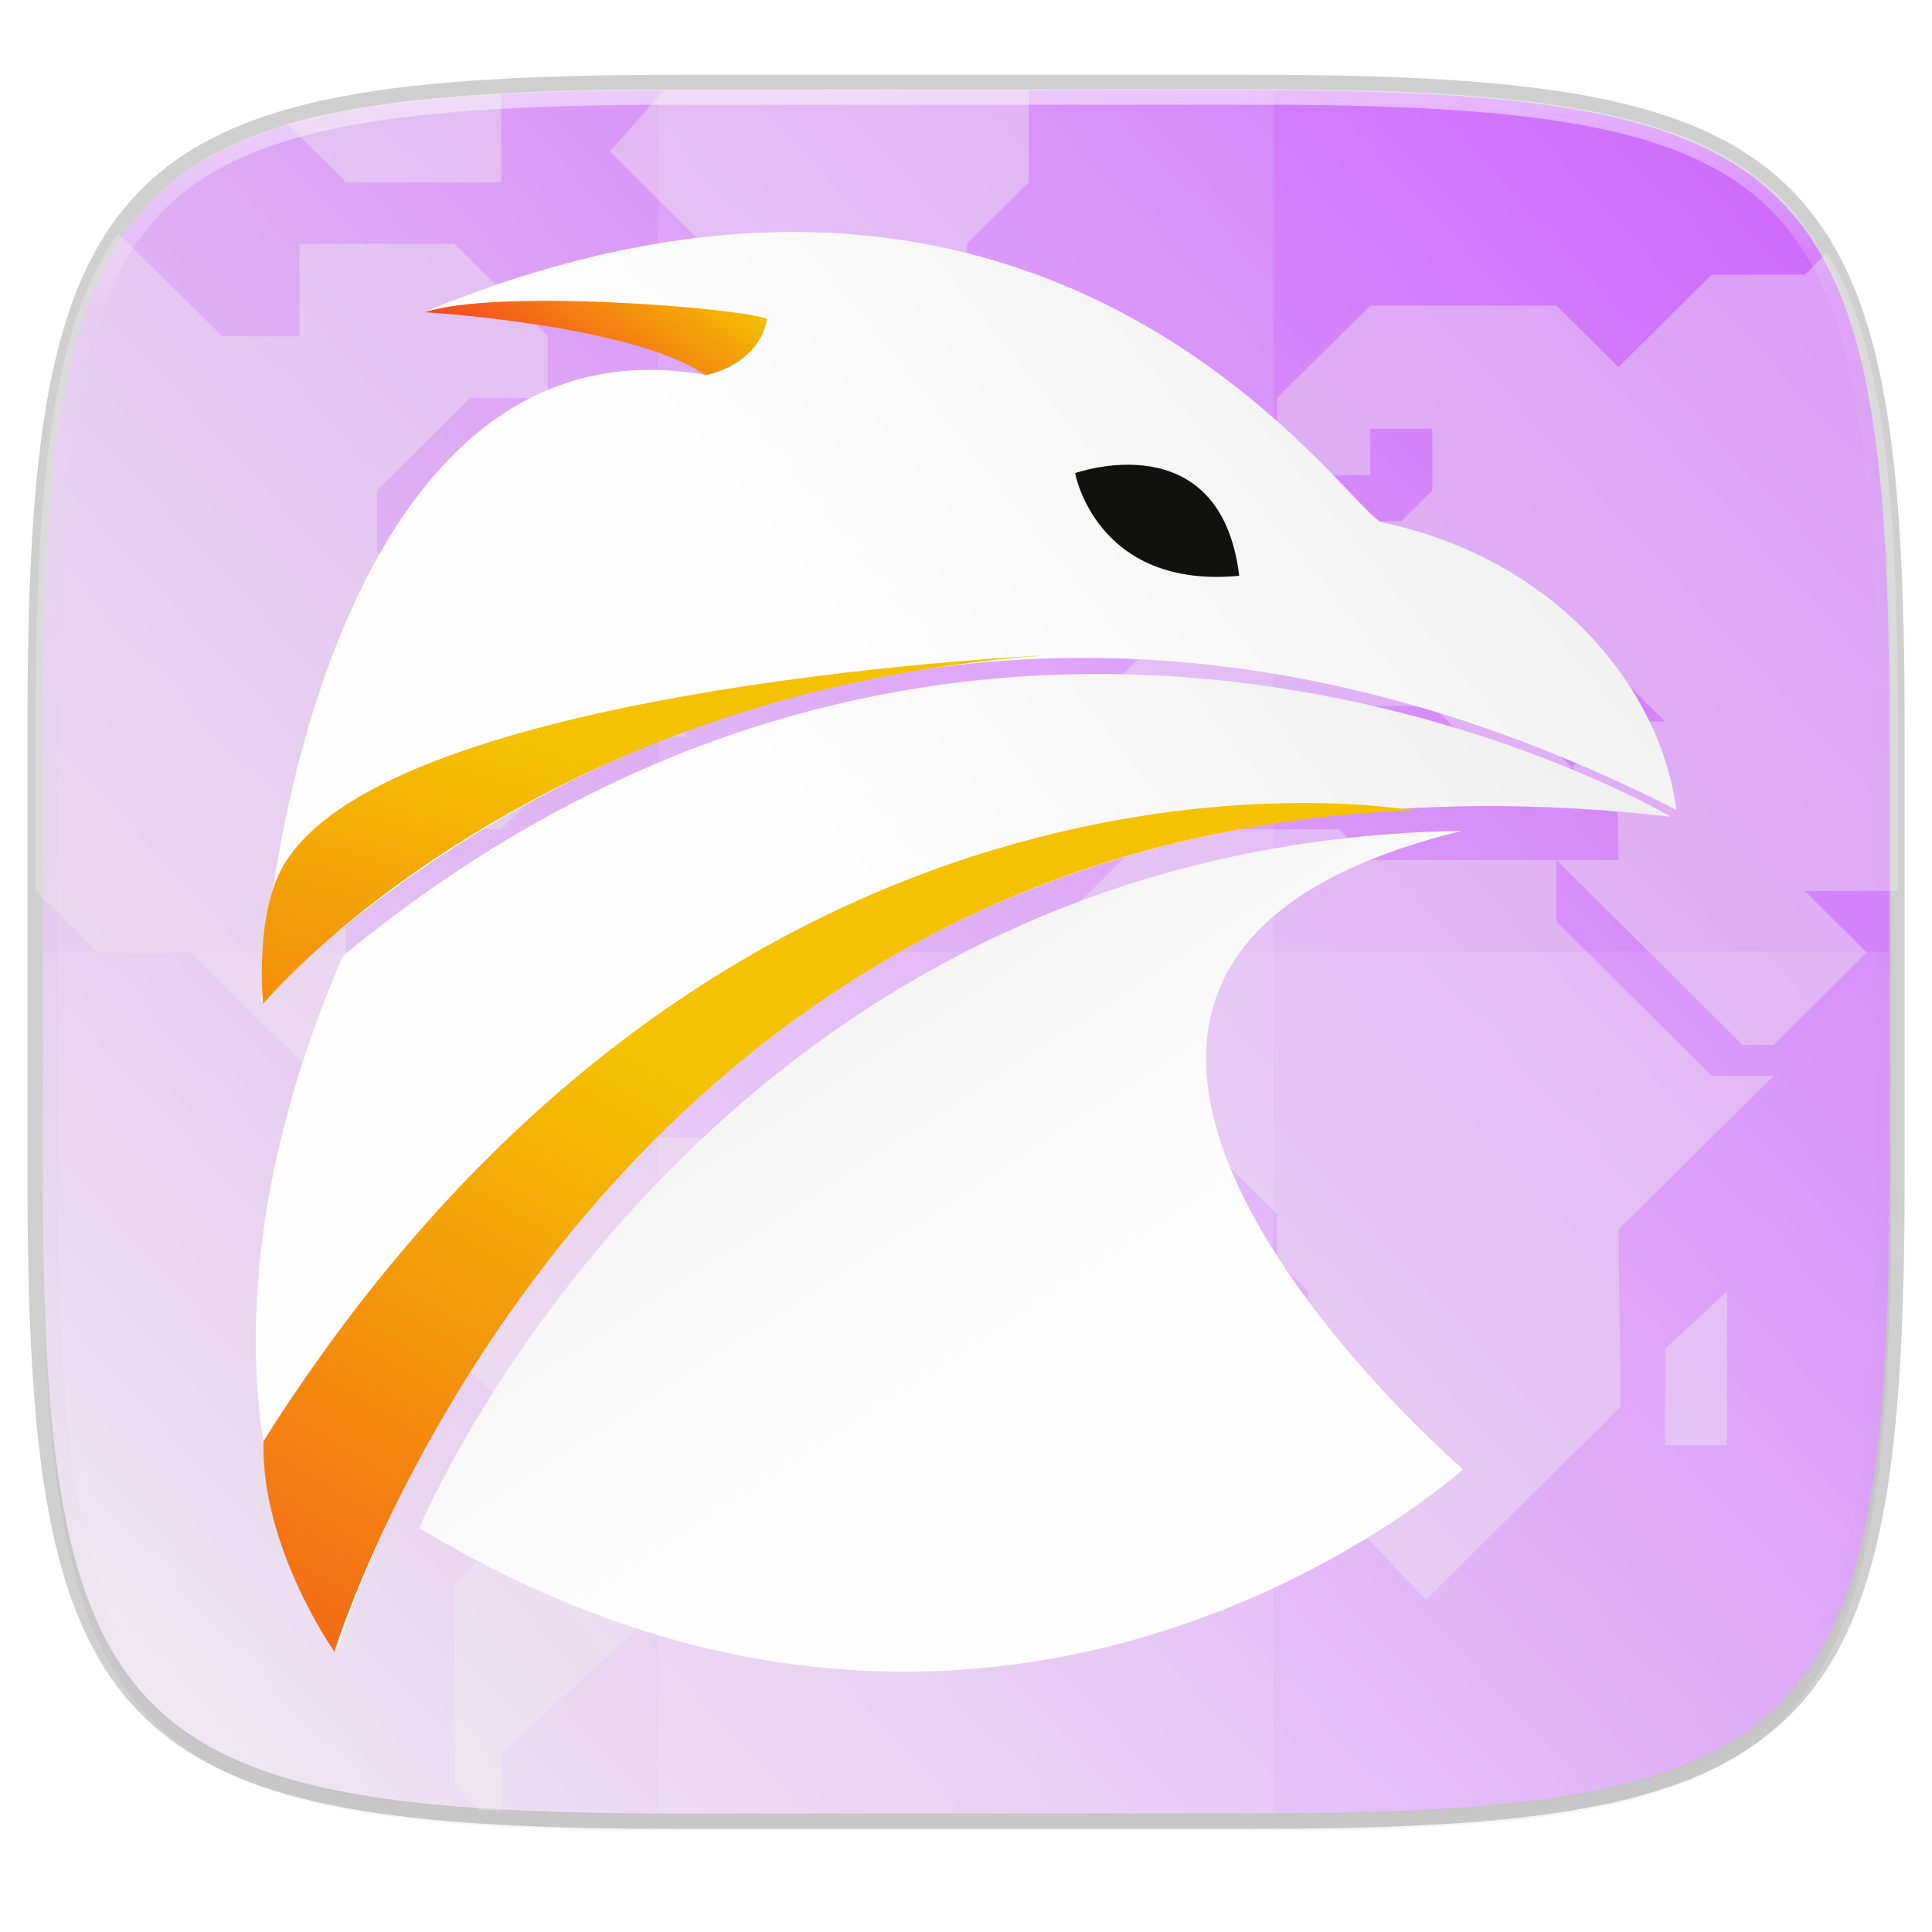 <svg width="256" height="256" viewBox="0 0 67.73 67.73" xmlns="http://www.w3.org/2000/svg">
    <defs>
        <linearGradient id="f" x1="296" x2="296" y1="-212" y2="236" gradientUnits="userSpaceOnUse">
            <stop offset="0" stop-color="#FFFEFE"/>
            <stop offset=".125" stop-color="#FFFEFE" stop-opacity=".098"/>
            <stop offset=".925" stop-opacity="0"/>
            <stop offset="1" stop-opacity="0"/>
        </linearGradient>
        <clipPath id="e">
            <path d="M361.938-212C507.235-212 528-191.287 528-46.125v116.25C528 215.286 507.235 236 361.937 236H214.063C68.766 236 48 215.286 48 70.125v-116.25C48-191.287 68.765-212 214.063-212z" fill="#9F4AC8"/>
        </clipPath>
        <linearGradient id="c" x1="272.604" x2="32.646" y1="46.195" y2="266.94" gradientTransform="matrix(.27 0 0 .27 -7.129 220.56)" gradientUnits="userSpaceOnUse">
            <stop stop-color="#CC64FE" offset="0"/>
            <stop stop-color="#EEEDED" offset="1"/>
        </linearGradient>
        <filter id="b" x="-.02" y="-.03" width="1.046" height="1.05" color-interpolation-filters="sRGB">
            <feGaussianBlur stdDeviation="2.32"/>
        </filter>
        <filter id="a" x="-.01" y="-.01" width="1.023" height="1.025" color-interpolation-filters="sRGB">
            <feGaussianBlur stdDeviation="1.16"/>
        </filter>
        <clipPath id="d">
            <path d="M329.938 16C475.235 16 496 36.713 496 181.875v116.25C496 443.286 475.235 464 329.937 464H182.063C36.766 464 16 443.286 16 298.125v-116.25C16 36.713 36.765 16 182.063 16z" fill="#138EFE"/>
        </clipPath>
        <linearGradient id="g" x1="20.774" x2="40.201" y1="34.175" y2="23.636" gradientTransform="matrix(1.373 0 0 .946 2.626 229.523)" gradientUnits="userSpaceOnUse">
            <stop stop-color="#FFFEFE" offset="0"/>
            <stop stop-color="#EEEDED" offset="1"/>
        </linearGradient>
        <linearGradient id="h" x1="25.715" x2="11.382" y1="50.334" y2="32.59" gradientTransform="matrix(1.27 0 0 1.023 2.626 229.523)" gradientUnits="userSpaceOnUse">
            <stop stop-color="#FFFEFE" offset="0"/>
            <stop stop-color="#EEEDED" offset="1"/>
        </linearGradient>
        <linearGradient id="i" x1="36.867" x2="16.495" y1="15.711" y2="24.662" gradientTransform="matrix(1.544 0 0 .841 2.626 229.523)" gradientUnits="userSpaceOnUse">
            <stop stop-color="#EEEDED" offset="0"/>
            <stop stop-color="#FFFEFE" offset="1"/>
        </linearGradient>
        <linearGradient id="j" x1="16.49" x2="-6.139" y1="39.959" y2="67.829" gradientTransform="matrix(1.326 0 0 .979 2.626 229.523)" gradientUnits="userSpaceOnUse">
            <stop stop-color="#F4C200" offset="0"/>
            <stop stop-color="#F43125" offset="1"/>
        </linearGradient>
        <linearGradient id="k" x1="10.298" x2="5.084" y1="22.935" y2="24.525" gradientTransform="matrix(2.447 0 0 .531 2.626 229.523)" gradientUnits="userSpaceOnUse">
            <stop stop-color="#F4C200" offset="0"/>
            <stop stop-color="#F43125" offset="1"/>
        </linearGradient>
        <linearGradient id="l" x1="13.559" x2="-5.535" y1="38.663" y2="67.983" gradientTransform="matrix(1.709 0 0 .76 2.626 229.523)" gradientUnits="userSpaceOnUse">
            <stop stop-color="#F4C200" offset="0"/>
            <stop stop-color="#F43125" offset="1"/>
        </linearGradient>
    </defs>
    <path transform="matrix(.27 0 0 .27 0 2.199)" d="M162.537 3.568c72.648 0 83.031 10.357 83.031 82.938v58.125c0 72.58-10.383 82.937-83.031 82.937H88.599c-72.648 0-83.031-10.357-83.031-82.937V86.506c0-72.581 10.383-82.938 83.031-82.938z" filter="url(#a)" opacity=".1"/>
    <path transform="matrix(.27 0 0 .27 0 2.199)" d="M162.537 5.568c72.648 0 83.031 10.357 83.031 82.938v58.125c0 72.58-10.383 82.937-83.031 82.937H88.599c-72.648 0-83.031-10.357-83.031-82.937V88.506c0-72.581 10.383-82.938 83.031-82.938z" filter="url(#b)" opacity=".2"/>
    <path d="M43.837 3.161c19.594 0 22.395 2.793 22.395 22.369v15.677c0 19.575-2.8 22.369-22.395 22.369H23.896c-19.594 0-22.394-2.794-22.394-22.37V25.53c0-19.576 2.8-22.369 22.394-22.369z" fill="none" opacity=".2" stroke-linecap="round" stroke-linejoin="round" stroke-width="1.079" stroke="#111110"/>
    <path d="M43.837 232.428c19.594 0 22.395 2.793 22.395 22.369v15.676c0 19.576-2.8 22.37-22.395 22.37H23.896c-19.594 0-22.394-2.794-22.394-22.37v-15.676c0-19.576 2.8-22.37 22.394-22.37z" fill="url(#c)" transform="translate(0 -229.267)"/>
    <path fill="#FFFEFE" opacity=".1" d="M23.078 3.16h21.577v60.415H23.078z"/>
    <path d="M1.502 33.368v7.839c0 19.575 2.8 22.368 22.394 22.368h19.941c19.594 0 22.395-2.793 22.395-22.368v-7.839z" fill="#FFFEFE" opacity=".1"/>
    <g transform="matrix(.136 0 0 .135 -.924 .99)" clip-path="url(#d)" fill="#FFFEFE" opacity=".4">
        <g fill-opacity=".961" fill="#EEEDED">
            <path d="M130.122 462.57c1.074.07 1.994.193 3.088.257.85.05 2.005.023 2.867.069L136 448.001l52-48v-16.003l24-24V348L224 335.998v-31.997L208 287.998h-32.001L160 272h-39.999L104 288V328l32.108 28.135L136 392 124.002 404v51.997zM199.999 152L188 164h11.998l4 4H208l4-4zM352 208h-48l-28 28v40l20 20h28l12 12v12l8 8v48l30.378 32.108 50.163-50.162L424 312l40-40h-16l-40-40v-16h-48z"/>
            <path d="M496 224v-42.126c0-18.145-.325-34.346-1.176-48.805-.426-7.23-.983-14.022-1.698-20.405-.715-6.384-1.586-12.357-2.64-17.946-1.054-5.589-2.292-10.794-3.736-15.638-1.445-4.845-3.097-9.33-4.982-13.481-1.2-2.643-2.666-4.926-4.062-7.304L472 64h-24l-24 24-15.999-16h-48l-24 24v20h24V104h16v16.003l-8.002 7.997-31.998.54L324 140.002h-15.998V156l-12.002 12.002v23.996h24L336 176h16v8.002l15.998 15.998H376v-8l-15.999-16h16l15.998 16h20L400 180l11.998-11.998H424L435.998 180H424l-12.002 11.998 11.784 11.784.218 12.216h-15.999l48 48H464l8.001-7.997L488 239.998 472 224z"/>
            <path d="M312 132v-12l12-12v24zM436 368v-25.081L452 328v40zM271.999 16H182.06c-1.542 0-2.633.095-4.146.1L164 32l24 24v25.08L216 112H232V96.003l24-24V55.999l15.999-15.998zM252 104h12l12 12h-24zM144 236h-12l-12 12h24z"/>
            <path d="M37.294 53.298c-.208.297-.477.526-.682.827-2.377 3.508-4.495 7.323-6.38 11.474-1.885 4.15-3.537 8.636-4.982 13.48-1.444 4.845-2.682 10.05-3.736 15.64-1.054 5.588-1.925 11.56-2.64 17.945-.715 6.383-1.272 13.176-1.698 20.405C16.325 147.528 16 163.73 16 181.874v42.125l15.999 16h24L96 280v-48l24-24H136l24-24h24l-11.998-12.002 24-27.997-24-24H136v31.997h-15.999L104 136.001v-16l24-24h20.003V80l-24-24H83.999v24H64zM136 17.108c-.838.045-1.963.017-2.79.065-7.236.425-14.038.98-20.428 1.694s-12.37 1.584-17.965 2.636c-4.996.94-9.579 2.086-13.98 3.334l15.164 15.164H136z"/>
        </g>
    </g>
    <path transform="matrix(.135 0 0 .135 -4.971 31.75)" d="M361.938-212C507.235-212 528-191.287 528-46.125v116.25C528 215.286 507.235 236 361.937 236H214.063C68.766 236 48 215.286 48 70.125v-116.25C48-191.287 68.765-212 214.063-212z" clip-path="url(#e)" fill="none" opacity=".5" stroke-linecap="round" stroke-linejoin="round" stroke-width="8" stroke="url(#f)"/>
    <path d="M13.308 288.886s9.548-33.41 46.714-29.162c0 0-23.62-14.022-46.551 4.882-6.772 15.686-.163 24.28-.163 24.28z" fill="url(#g)" transform="translate(-1.45 -231.093)"/>
    <path d="M16.15 284.66s9.963-24.02 36.556-24.441c-20.215 4.924.033 22.383.033 22.383s-15.99 14.488-36.589 2.058z" fill="url(#h)" transform="translate(-1.45 -231.093)"/>
    <path d="M10.604 266.247s19.898-21.888 49.613-6.765c-.53-4.112-4.046-8.755-10.347-10.082-1.393-.663-11.608-16.45-33.562-7.362 6.754.526 9.652 1.472 9.816 2.188-11.68-2.007-15.142 14.615-15.52 22.021z" fill="url(#i)" transform="translate(-1.45 -231.093)"/>
    <path d="M37.69 16.587s5.091-1.824 5.754 3.599c-5.02.473-5.754-3.6-5.754-3.6z" fill="#111110"/>
    <path d="M13.174 288.994s8.704-28.391 37.803-29.49c0 0-23.613-4.308-40.29 22.11-.092 3.737 2.487 7.38 2.487 7.38z" fill="url(#j)" transform="translate(-1.45 -231.093)"/>
    <path d="M16.332 242.04s7.258.423 9.85 2.205c1.081-.223 2-.964 2.156-1.973-.928-.384-9.426-1.076-12.006-.232z" fill="url(#k)" transform="translate(-1.45 -231.093)"/>
    <path d="M10.67 266.285s9.086-10.914 27.43-12.218c0 0-24.972 1.129-27.069 8.18-.582 1.696-.362 4.038-.362 4.038z" fill="url(#l)" transform="translate(-1.45 -231.093)"/>
</svg>
